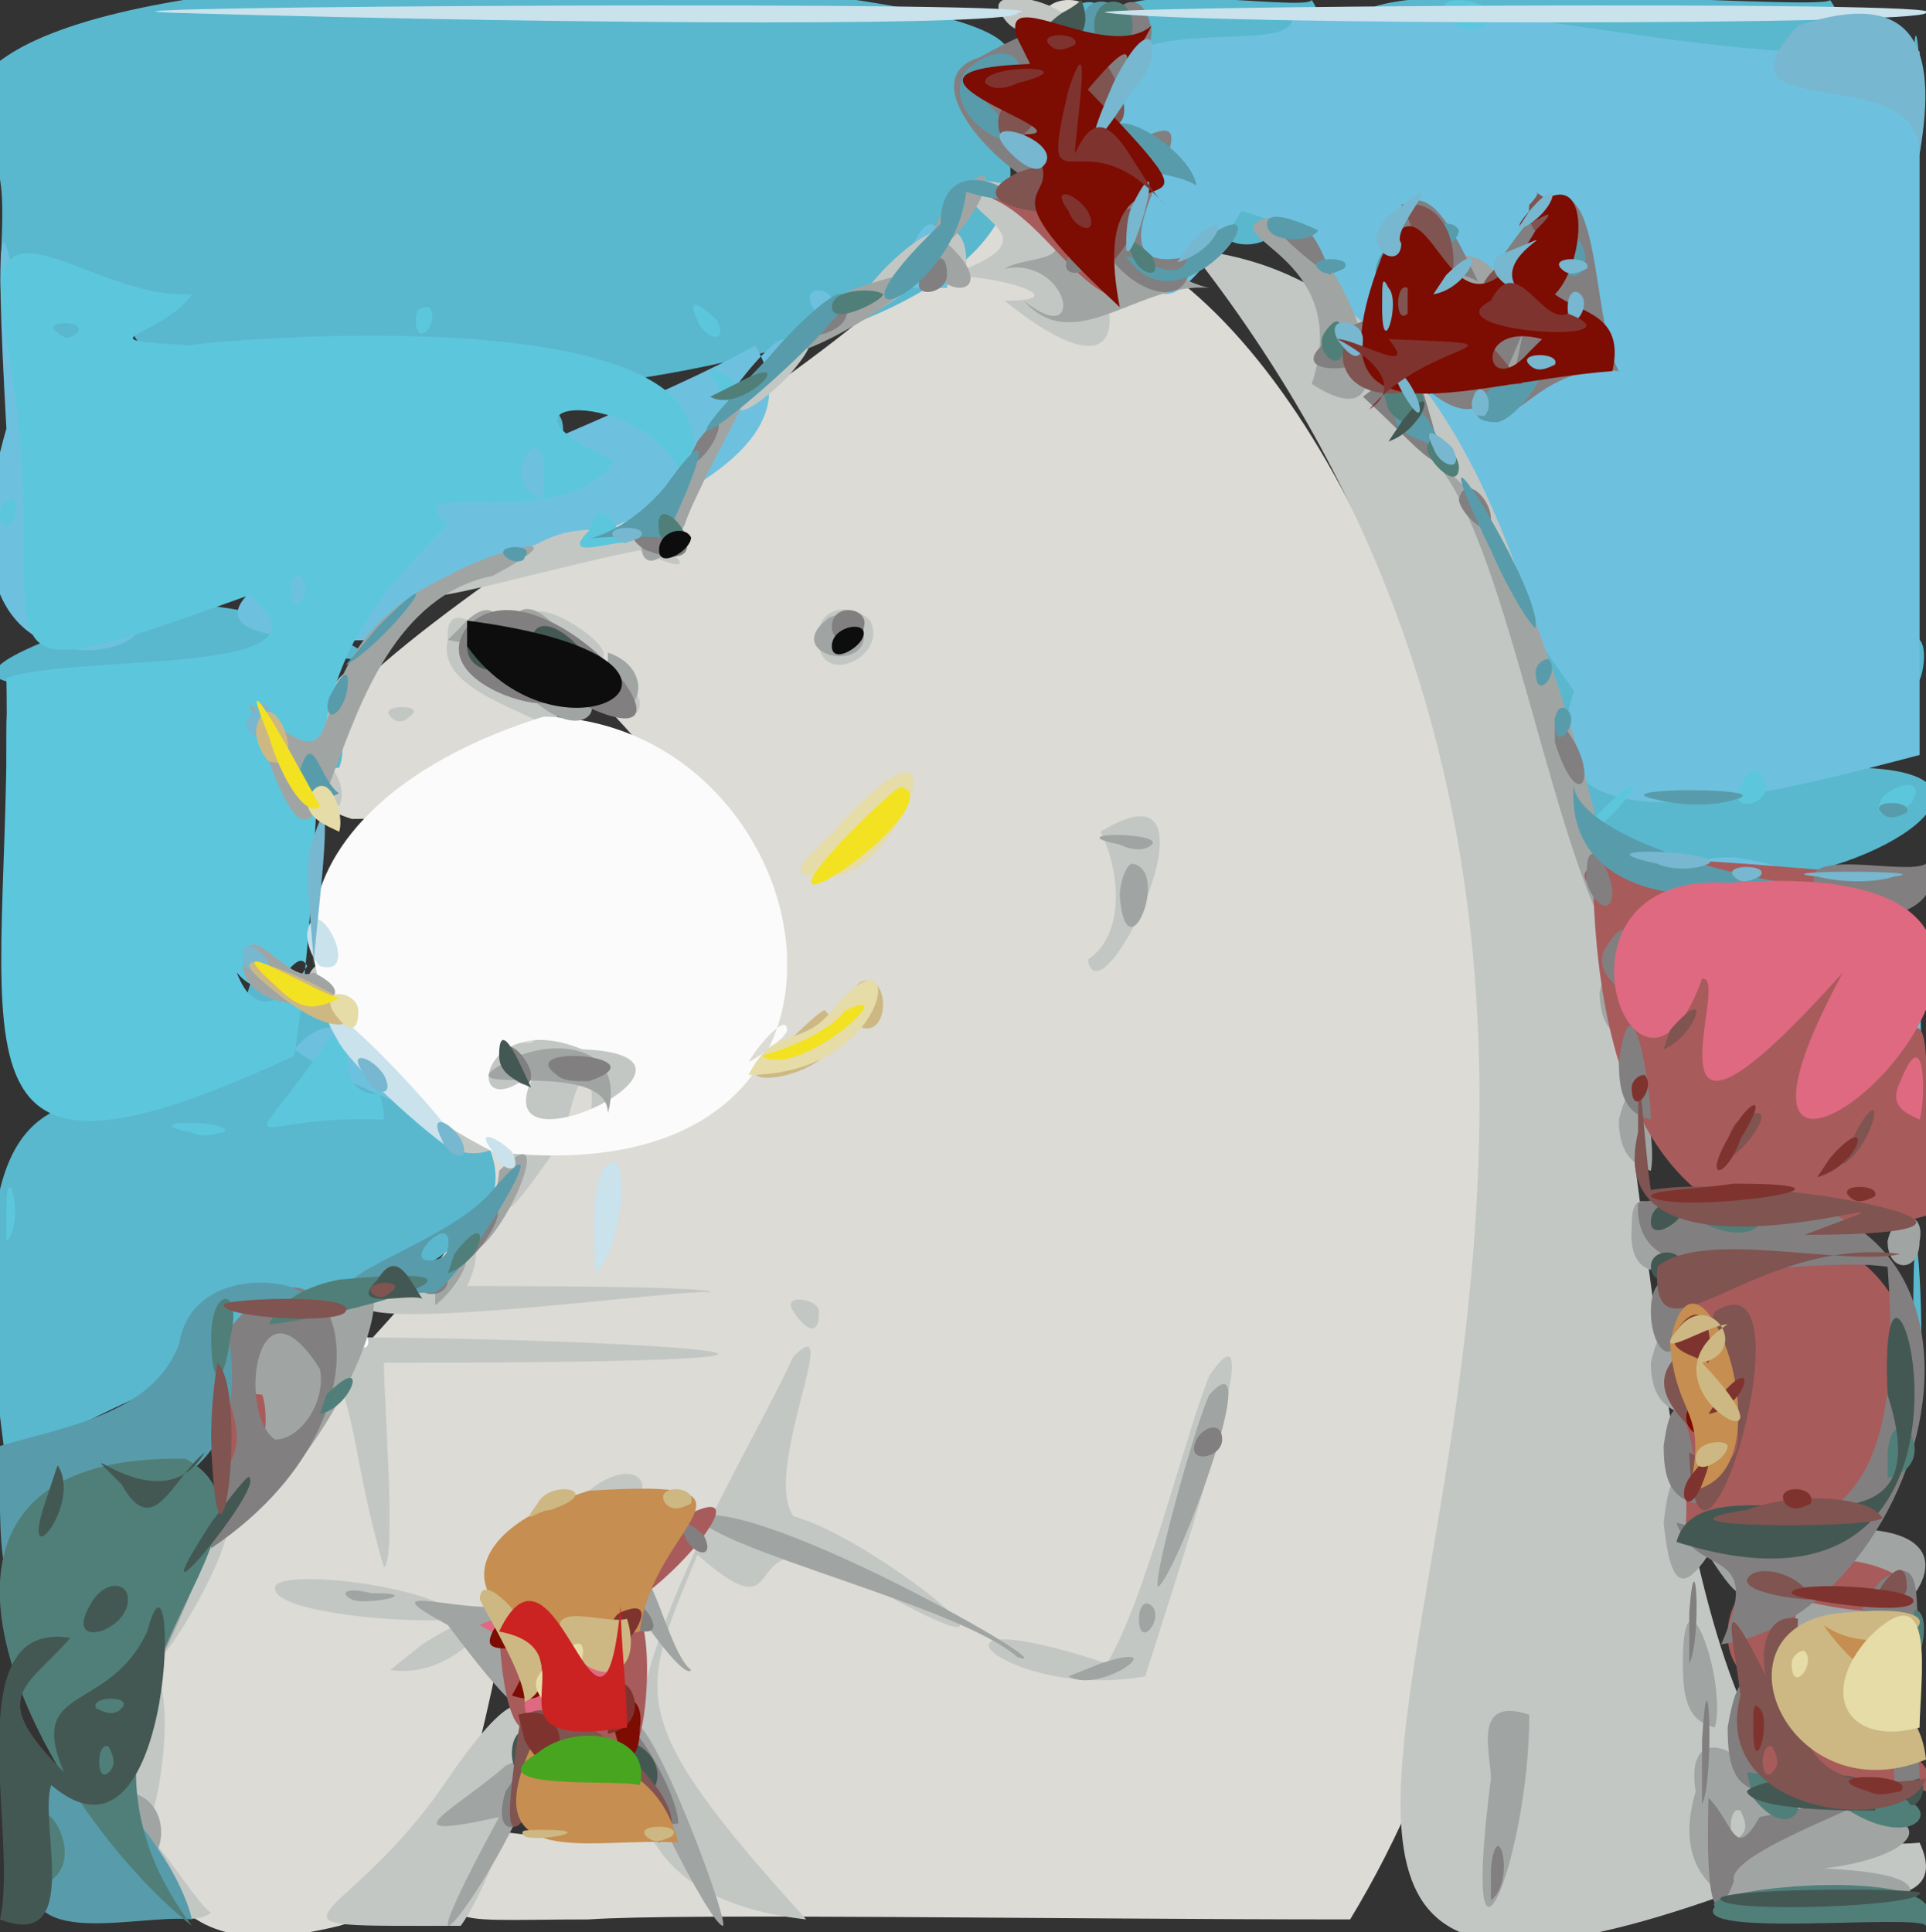 <?xml version="1.0" encoding="utf-8"?>
<!-- Generator: Adobe Illustrator 27.0.0, SVG Export Plug-In . SVG Version: 6.00 Build 0)  -->
<svg version="1.1" id="_图层_1" xmlns="http://www.w3.org/2000/svg" xmlns:xlink="http://www.w3.org/1999/xlink" x="0px" y="0px"
	 viewBox="0 0 30.1 30.2" style="enable-background:new 0 0 30.1 30.2;" xml:space="preserve">
<rect x="0" y="0" width="30.1" height="30.2" fill="#333333" stroke="none"/>
<style type="text/css">
	.st0{fill:#DCDBD5;}
	.st1{fill:#59B8CE;}
	.st2{fill:#6DC1DF;}
	.st3{fill:#C3C7C4;}
	.st4{fill:#5CC7DC;}
	.st5{fill:#FBFBFB;}
	.st6{fill:#A0A5A3;}
	.st7{fill:#A85B5B;}
	.st8{fill:#827F81;}
	.st9{fill:#589CAB;}
	.st10{fill:#DF6981;}
	.st11{fill:#507F79;}
	.st12{fill:#445853;}
	.st13{fill:#805450;}
	.st14{fill:#C9E2EC;}
	.st15{fill:#7D0C02;}
	.st16{fill:#77B7CF;}
	.st17{fill:#C68E50;}
	.st18{fill:#7F332F;}
	.st19{fill:#CDB883;}
	.st20{fill:#E5DCA8;}
	.st21{fill:#0C0D0C;}
	.st22{fill:#F3E221;}
	.st23{fill:#CA2322;}
	.st24{fill:#48A51F;}
</style>
<path class="st0" d="M16.3,0.3c0,0.3,0.8,0.3,0.8,0C17.1-0.1,16.3-0.1,16.3,0.3z M14.8,3.6c-1.5,2.6-13.1,8-9.3,9.2
	c2.3,0,4.4-1.4,1.8-2.8c0.5-1.6,5,4.2,5,5.1c-0.9,1.6-3.4,4-2.3,1c-2.2,0.4-0.6,0.1-2.7-0.1c-0.6,2.1-1.2,1.1,0.4,2.4
	c-1.2,2.4-4.1,4.1-5.5,7.5c-0.1,2.8-0.1,5,3.1,4.2c3.7-1,1.1-8.3,5.7-6.2c-3.6,2.5,2.6,5.5-3.4,4.7C6.8,30.2,6.7,30,9.2,30
	c1.4-0.1,7.5,0,11.9,0C27.3,19.8,21.3,1.3,14.8,3.6z M8.7,17.7c-0.1,0.1-0.2,0.1-0.4,0C8.2,17.5,8.9,17.5,8.7,17.7z"/>
<path class="st1" d="M0,2.8C0.2,4-0.6,6.2,1.5,5.5C1.1,4.3,1.2,4.4,2.1,4.7C0.7,7.5,19.3,6.4,15.2,1.3C19.7-0.5-4.2-1.8,0,2.8z
	 M16.7,0.2c-0.3,0.3-0.2,0.6,0.2,0.6C17.6,0.8,17.3-0.4,16.7,0.2z M17.5,0.4c-0.3,0.5,3.8,0.8,3-0.4C20.4,0.2,17-0.4,17.5,0.4z
	 M21.3,0.4c-0.6,0.3,8.5,1.2,7.3-0.4C28.5,0.2,20.6-0.5,21.3,0.4z M29.9,1.6c0,0.9,0,1.3,0.1,0.8C30.1,1.8,29.9-0.9,29.9,1.6z
	 M19,3.4C19,4.1,20.4,3.9,20,3C19.8,3.1,18.8,2.8,19,3.4z M20.4,4.1c0.2,0.7,0,1.4,0.9,1.2C21.7,4.2,20.1,2.6,20.4,4.1z"/>
<path class="st1" d="M8,6.7c0,0.5,0.8,0.5,0.8,0C8.8,6.2,8,6.2,8,6.7z M7.1,8.4c-2.4,2,1.2,0.3,2.2,0.3C9.6,7.4,7.9,8.1,7.1,8.4z
	 M1.3,9.8c-4,1.4,1.8,0.9,3.6,0.4C7.6,10.8,2.9,8.6,1.3,9.8z M23.8,9.8c-0.5,8,11.8,1.3,3.6,2.3C25,13.6,25,9,23.8,9.8z M29.9,10.3
	c0,0.9,0.3-0.1,0.1-0.3C29.9,9.8,29.9,9.9,29.9,10.3z M4.5,11.5C4.4,12.2,4.9,12,5.3,12C5.6,11.2,4.5,10.4,4.5,11.5z M0.1,12.9
	c0,0.7,0.1,0.9,0.1,0.6C0.3,12.9,0.1,11.1,0.1,12.9z M4,15c-0.9,4.5-5.2-1.2-3.9,7.9C5.1,19.9,12.2,19.6,4,15z M29.9,18
	c0,0.9,0.3-0.1,0.1-0.3C29.9,17.6,29.9,17.7,29.9,18z M29.9,20.7c0,1.1,0,1.5,0.1,0.9C30.1,20.8,29.9,17.8,29.9,20.7z"/>
<path class="st2" d="M20.2,0.3c-0.1,0.7-3.7-0.5-2.9,2c0.9-0.5-0.1,4.6,2.1,1c2,0.5,0.7,1.9,2.4,2c-0.3-3.2,1.7,0.7,2.8-2.1
	c0.7,5.8-5.9-0.7,0,7.6c-0.9,2.7,3.1,1.6,5.4,1c0,0,0-11,0-11C26.4,1.1,22.4-0.4,20.2,0.3z M0.1,6.7c-1.6,5.5,4.6,2.8,0.8,2.8
	C0.7,7.5-0.3-0.4,0.1,6.7z M14.2,4c-0.3,0.6,0.1,0.5,0.6,0.5C14.9,3.9,14.6,2.9,14.2,4z M12.7,4.8C12.8,5,13,5.2,13,4.8
	C13.1,4.5,12.5,4.4,12.7,4.8z M11.8,5.4C9.2,6.9-0.8,10.2,6.1,10C5.8,9,13.4,8,11.8,5.4z M12.3,5.4c0,0.1-0.7,0.6-0.9,0.8
	C11.5,6,12.3,5,12.3,5.4z M2.8,8.4c0,0.5,0.8,0.5,0.8,0C3.5,7.9,2.8,7.9,2.8,8.4z M3.5,10.9c0,0.5,0.8,0.5,0.8,0
	C4.3,10.4,3.5,10.4,3.5,10.9z M0.1,11.5c0,0.5,0,0.7,0.1,0.4C0.3,11.6,0.1,10.3,0.1,11.5z M24.8,13.4v0.4
	C26.8,14.1,25,12.5,24.8,13.4z M26.5,13.6c0.2,0.5,2.7,0.1,0.6-0.2C26.8,13.4,26.5,13.4,26.5,13.6z M4.6,16.4
	c0.5,0.4,3.3,1.7,1.7,0.4C5.7,16.4,5.3,15.6,4.6,16.4z"/>
<g>
	<path class="st3" d="M15.7,0.3c0.2,0.3,0.8,0.3,1.1,0.2C16.8,0,15.2-0.3,15.7,0.3z M15,2.9c0.3,0.6,1.3,0.8,0.1,1.3
		c0.1-2.1-3.2,2-1,0.4c0.2-0.7,3.2,0.1,1.6,0.1C18.8,7.2,16.9,2.2,15,2.9z M18.6,3.9C30,18.4,14.7,34,27,29.6c0.5-0.3,3.7,0.7,3-0.8
		C23.4,29.5,28.1,4.8,18.6,3.9z M11.9,5.8c-0.7,0.8-0.3,0.8,0.4,0.1C13.1,5,12.4,5.2,11.9,5.8z M10.7,7.4c-0.4,0.7-0.5,0.9-0.2,0.9
		C10.9,8.1,11.7,5.8,10.7,7.4z M8.4,8.5c-3.9,1.6,0,0.4,1.6,0.1C11.6,9.4,9.8,7.7,8.4,8.5z M7,10c-0.2,0.8,1.3,1.1,1.8,1.5
		C8.9,11.1,6.9,8.8,7,10z M8.3,9.8c0,0.2,0.6,0.5,1.1,0.5C9.7,10.1,8.1,9.1,8.3,9.8z M12.8,9.9c-0.1,0.9,1.1,0.4,0.8-0.2
		C13.3,9.4,12.8,9.5,12.8,9.9z M5.3,10.6C5,11,5,11.3,5.2,11.7C5.5,11.3,6.2,9.7,5.3,10.6z M9.5,11c0,0.3,0.5,0.3,0.5,0
		C10,10.7,9.5,10.7,9.5,11z M6.1,11.2c0.1,0.1,0.2,0.1,0.3,0C6.7,11,5.9,11,6.1,11.2z M4.3,11.9c-0.1,0.6,0.6,0.4,1,0.7
		C5.6,12,4.2,11,4.3,11.9z M17.2,13c0.3,0.6,0.4,1.6-0.2,2C17.2,16.1,19.3,11.7,17.2,13z M4.8,15.4c0,0.5,0.8,0.5,0.8,0
		C5.5,14.9,4.8,14.9,4.8,15.4z M8.3,16.3c-2.5,0,0.4,1.9,0.6,1.1c0.3-1.2,0.5-0.2,0.2,0.5C11,17.6,9.6,15.2,8.3,16.3z M7,17.8
		c0,0.3,0.8,0.3,0.8,0C7.8,17.5,7,17.5,7,17.8z M7.9,18.3c-0.4,1.5,0.6-0.1,0.9-0.5C8.4,17.7,8,17.8,7.9,18.3z M6.9,19.7
		c-4.3,1.6,3.8,0.4,4.2,0.5c0.1-0.1-3.3-0.1-3.8-0.1C7.6,19.5,7.4,18.9,6.9,19.7z M12.4,20.5c0.2,0.3,0.4,0.4,0.4,0
		C12.8,20.3,12.2,20.2,12.4,20.5z"/>
	<path class="st3" d="M5,20.9c0.6,1.1,0.5,1.9,1,3.6c0.2-0.1,0-2.6,0-3.2C15.7,21.3,9.8,20.9,5,20.9z M12.4,21.2
		c-1.1,2.4-5.1,8.2,0.2,8.8c-2.9-3.2-2.6-3.5-1.7-5.7c1.7,1.5,0.3-1,2.9,0.6c2.9,1.6-0.2-0.9-1.4-1.2C11.9,23,13.2,20.4,12.4,21.2z
		 M18.9,21.5c-0.4,1-1,3.5-1.6,4.5c-3.3-1.1-1.6,0.6,0.6,0.2C18.2,25.2,20,19.9,18.9,21.5z M9.2,23.3L9,23.5
		C10.5,23.8,10.2,22.5,9.2,23.3z M2.7,24.8c-1.3,3.3,1.5-1.3,0.7-1C3.2,23.8,2.9,24.2,2.7,24.8z M4.3,24.8c-0.1,0.4,2.1,0.6,2.9,0.5
		C6.9,24.8,4.4,24.5,4.3,24.8z M6.6,25.7l-0.5,0.4C7.3,26.3,8.3,24.6,6.6,25.7z M2,27.4c0.1,2.9,0.8-0.2,0.5-1.1
		C1.7,26,2.1,27,2,27.4z M7,27.8c-1.6,2.4-3.4,2.3,0.2,2.3C8,29,9.2,24.6,7,27.8z M2.3,29c0,0.7,0.5,1.2,1,0.9
		C3,29.7,2.1,28.1,2.3,29z M0.1,29.4l0,0.5C0.4,29.6,0.1,28.5,0.1,29.4z"/>
</g>
<g>
	<path class="st4" d="M22.7,0.3c0.1,0.2,0.4,0.2,0.5,0.1C23.7,0,22.1-0.2,22.7,0.3z M15.5,2.1c0,0.1,0.6,0.6,0.8,0.7
		C16.5,2.3,16,1.8,15.5,2.1z M0.1,5.3c0.9,4.9-1.2,5.8,3.8,4c1.6,1.3-2.7,0.9-3.8,1.3c0.1,5.7-1.3,8.6,4.5,5.9
		c0.7-4.7-0.3-5.7,2.4-8.3c-0.9-0.8,1.8,0.2,2.6-1c-2.3-1,0.5-1.2,1.1,0.3c1.4-3.1-8.2-2.1-7.7-2.1c-1.8-0.1-0.5-0.1,0-0.8
		C1.4,4.7-0.4,2.7,0.1,5.3z M1.2,5.2C1.1,5.3,1,5.3,0.9,5.2C0.6,5,1.4,5,1.2,5.2z M8.5,7.4v0.4C7.7,7.6,8.5,6.4,8.5,7.4z M4.7,9.4
		c-0.2,0.2-0.2-0.5,0-0.4C4.8,9.2,4.8,9.3,4.7,9.4z M4.8,15.1c-0.3,0.5-0.8,0.9-1.1,0.1C4.3,15.9,4.6,14.7,4.8,15.1z"/>
	<path class="st4" d="M6.5,5c0,0.5,0.4,0,0.2-0.2C6.6,4.8,6.5,4.8,6.5,5z M10.9,5c0.1,0.3,0.5,0.4,0.3,0C11,4.8,10.7,4.6,10.9,5z
		 M11.2,6c0.1,0.3,0.5,0.4,0.3,0C11.3,5.8,10.9,5.6,11.2,6z M0,8c0,0.5,0.4,0,0.2-0.2C0.1,7.8,0,7.9,0,8z M9.2,8.3
		C8.7,8.8,9.7,8.4,9.8,8.5C9.6,8.2,9.4,7.7,9.2,8.3z M27.2,12.3c-0.2,0.4,0.4,0.3,0.4,0C27.5,11.9,27.3,12,27.2,12.3z M25,12.7
		l-0.4,0.4C25.2,13,26.1,11.6,25,12.7z M29.4,12.5c-0.2,0.4,0.4,0.2,0.5,0C30.1,12.1,29.5,12.3,29.4,12.5z M29.9,16.4
		c0,1.6,0,2.3,0.1,1.4C30.1,16.7,29.9,12.1,29.9,16.4z M5.1,16.3c-1.4,2-1.3,1.1,0.9,1.2c0-0.8-0.9-1.5-0.1-0.4
		C5,17.1,5.8,15.5,5.1,16.3z M3,17.7c0.2,0.1,0.4,0,0.5,0C3.7,17.5,2,17.5,3,17.7z M0.1,18.9l0,0.5C0.4,19.1,0.1,18,0.1,18.9z"/>
</g>
<g>
	<path class="st5" d="M8.5,11.2c-4.2,1.3-5.1,4.6-0.8,6.8C14.4,18.8,13,11.3,8.5,11.2z M9.1,16.4c2.6,0.1-1.8,2.2-0.7,0.3
		C7.2,17.8,7.4,15.7,9.1,16.4z M12.3,16.1c0,0.1-0.4,0.4-0.6,0.5C11.8,16.4,12.3,15.8,12.3,16.1z M5.4,20.8c0.1,0.3,0.5,0.4,0.3,0
		C5.5,20.5,5.2,20.4,5.4,20.8z"/>
</g>
<g>
	<path class="st6" d="M17,2.1c0,0.2,0.2,0.4,0.4,0.4C18.2,2.5,17.1,1.2,17,2.1z M14.8,3.2c-1,1.5,1.2,1.7,0,0.6
		C15.4,3.3,15.8,2.1,14.8,3.2z M16.3,3.6C16.9,4.1,16,4,15.7,4.2c1-0.2,1.3,1.3,0.3,0.5c0.8,0.9,1.8-0.3,2.9-0.2
		C18.3,4.4,15.3,2.6,16.3,3.6z M19.6,3.5c-0.2,0.3,1.5,0.7,0.9,2.5C22.5,7.3,20.6,2.7,19.6,3.5z M22.5,4.4v0.3
		C24.5,5.1,22.8,3.2,22.5,4.4z M13.4,4.5c-0.6,0.2-1.3,1-1,1C12.9,5.5,15.7,3.7,13.4,4.5z M23.3,5.5c0,1.1,1.1,0.4,0.8-0.5
		C23.6,5,23.1,4.9,23.3,5.5z M10.8,7.2c-1.3,1.3-0.7,2.2-0.1,1C11,7.3,12.8,4.4,10.8,7.2z M22.5,7.3c1.1,1.4,1.8,6.2,2.8,7.6
		C25.3,13.6,23.8,7.9,22.5,7.3z M7,9c-2.8,1.3-1.1,3.7-3.1,2c1.5,4.8,0.8-1.4,3.8-2C9.2,8.2,7.7,8.6,7,9z"/>
	<path class="st6" d="M7.2,9.8L7,10C8.1,10.3,7.9,9,7.2,9.8z M8,9.8C8,10.1,8.6,10,8.8,10C8.7,9.7,8.1,9.2,8,9.8z M12.9,9.7
		c-0.6,0.5,0.5,0.8,0.6,0.3C13.5,9.7,13.1,9.5,12.9,9.7z M9.5,10.6c0.3,1,0.9-0.1,0-0.4C9.5,10.3,9.5,10.6,9.5,10.6z M8.4,11
		c1,0.8,1.3-0.5-0.1-0.2L8.4,11z M17.5,13.2c0.2,0.1,0.4,0.1,0.5,0C18.2,13,16.5,13,17.5,13.2z M17.5,14c0.1,1.3,0.8-0.4,0.2-0.5
		C17.6,13.5,17.5,13.8,17.5,14z M3.8,15c-0.1,1,2.3,0.8,1.1,0.2C4.5,15.4,3.9,14.3,3.8,15z M25,15.5c0,0.5,0.2,0.7,0.5,0.8
		C25.7,15.8,25.3,14.3,25,15.5z M7.9,16.6c-1.1,0.6,1.6-0.1,1.6,0.8C9.8,16.3,8.6,16.2,7.9,16.6z M25.3,17.5c0,0.5,0.2,0.7,0.5,0.8
		C25.9,17.8,25.6,16.3,25.3,17.5z M7.8,18.3c0,0.2-0.2,0.9-0.3,1.2C8,19.1,8.7,17.4,7.8,18.3z M25.5,19.2c-0.1,1.4,1.8,0.2,0.6-0.3
		C25.6,18.7,25.5,18.7,25.5,19.2z M29.5,19.4c0,0.5,0.5,0.5,0.5,0C30.1,18.9,29.6,18.9,29.5,19.4z M7,19.7c-0.2,0.1-0.2,0.5-0.2,0.7
		C7.1,20.2,7.6,19.4,7,19.7z M5.2,20.3c-1.9-0.1-1.3,2-1.4,3.4C5.3,22.7,6.7,19.2,5.2,20.3z M25.8,21.3c0,0.5,0.2,0.7,0.5,0.8
		C26.4,21.6,26.1,20,25.8,21.3z M18.9,21.8c-0.2,0.4-0.9,2.9-0.8,3C18.4,24.6,19.8,20.8,18.9,21.8z M26,23.8c0.1,1,0.3,1.1,0.7,0.5
		c0.5,0.8,0.8,1,0.8-0.2C26.6,24.2,26.2,22,26,23.8z M10.9,23.7c0.2,0.5,4.1,1.4,5,2.2C16.8,26.2,11.9,23.4,10.9,23.7z M2.4,25
		c-1.1,3.7,0.6,0.1,0.9-1C2.9,24,2.8,24.3,2.4,25z M27.8,24.8c0.3,2.6,5-1.6,0-0.8C27.8,24,27.8,24.8,27.8,24.8z M0.1,24.7l0,0.5
		C0.4,24.9,0.1,23.8,0.1,24.7z M9.8,24.8c-0.1,0.1,0.9,1.5,1,1.3C10.4,25.8,10.1,23.9,9.8,24.8z M5.5,25c0.2,0.1,1.2-0.1,0.3-0.1
		C5.4,24.8,5.3,24.9,5.5,25z M7,25.4c1.2,1.6,1.7,2,0.8-0.3C7.2,25.2,5.7,24.7,7,25.4z M17.8,25.3c0,0.5,0.4,0,0.2-0.2
		C17.9,25,17.8,25.1,17.8,25.3z M26.3,26c0,0.6,0.1,0.9,0.5,1C27,26.3,26.3,24.3,26.3,26z M17.2,26l-0.5,0.2
		C17.2,26.5,18.4,25.6,17.2,26z M9.8,27.1c0,0.4,1.3,3,1.5,3C11.4,30,9.9,26,9.8,27.1z M23.3,27.8c-0.5,3.9,0.6,1.3,0.6-1
		C23,26.5,23.3,27.4,23.3,27.8z M7.9,27.6c-0.8,0.7-1.9,1.2-0.1,0.8C5.3,33,9.6,26.7,7.9,27.6z M26.5,28c-1.1,3.7,7.6,1,0.6,1.2
		c2.6,0.3,4.3-1.1,0.6-0.9C27.6,27.5,26.3,26.7,26.5,28z M27.2,28.7c-0.2,0.2-0.2-0.5,0-0.4C27.3,28.5,27.3,28.6,27.2,28.7z M2,28.5
		C2.3,29.9,3,28.2,2,28V28.5z M0.1,29.3c0,1.2,0.3-0.1,0.1-0.4C0.1,28.6,0.1,28.8,0.1,29.3z"/>
</g>
<g>
	<path class="st7" d="M15.5,3.1c0.7,0.3,1.2,1.2,1.8,1.5C17.3,3.5,16.4,2.9,15.5,3.1z M24.9,13.9c0.1,3.2,1.2,6.3,5.2,5.1
		c0.1-5.2-0.1-1.8-1.7-2.3c1.8-2.5-0.3-1.6-1.3,0c0.6-2.6,0.2-1.6-1.2-2.2c-0.1-0.5,3.7,0.5,3-0.9C28.7,13.7,23.9,13,24.9,13.9z
		 M26,20.1c-0.5,1.4,0.5,0.8,1.2,0.7c-1.7,1.1-0.6,2-0.9,3.3C32.1,24.7,30.2,16.9,26,20.1z M3.3,22.5c0,1.8,1.1,0.3,0.8-0.7
		C3.4,21.7,3.2,21.9,3.3,22.5z M10.2,24c-0.4,0.4-0.5,0.7-0.4,1.1C10.7,24.6,12.2,22.7,10.2,24z M27.5,24.6c-1.3,1,0.3,2.9,0.6,0.4
		C31.4,25.8,29.6,23.7,27.5,24.6z M0.1,25.2l0,0.5C0.4,25.4,0.1,24.3,0.1,25.2z M7.8,25.5c0.2,3.8,1.8-0.7,0-0.4
		C7.8,25,7.8,25.5,7.8,25.5z M9.5,25.9c0,0.8-1.7,1.2,0.3,1.6C10.3,27.2,10.2,23.7,9.5,25.9z M27.3,27.5c-0.6,1,2.5,0.3,2.8,0.5
		C30.6,27,27,26.8,27.3,27.5z"/>
</g>
<g>
	<path class="st8" d="M17.2,0.7C16.7,2,17.9,1.5,18,0.5C17.9-0.2,17.4-0.1,17.2,0.7z M15.3,0.9c-1.6,0.5,2.3,3.5,1.3,1.3
		C14.9,1.6,17.5-0.3,15.3,0.9z M17.6,2.3c-1.6,1.4,1.1,3.2,1,1.7C16.5,4.5,19.6,1.1,17.6,2.3z M21.8,3.4c-0.8,0.8,0.8,0.7,1.3,1
		C22.8,3.8,22.3,2.6,21.8,3.4z"/>
	<path class="st8" d="M23.7,3.7c-0.9,1.2,0,0.6,0.4,1.1c-0.8,0.6-1.9,0.7-2.8,1.4c1.1,1,1.5,1.7,0.9-0.2c1,0.9,1.2,0.1,1.6-0.8
		c-0.5,2.4,0,0.4,1.5,0.6C24.8,4.9,25.1,1.8,23.7,3.7z M20,3.6c0,0.1,0.6,0.6,0.8,0.7C20.7,4,20.4,3.2,20,3.6z M16.7,4
		c-0.2,0.4,0.4,0.3,0.4,0C17,3.6,16.8,3.8,16.7,4z M14.4,4.3c-0.2,0.4,0.4,0.3,0.4,0C14.8,3.9,14.6,4,14.4,4.3z M12.7,5
		c-0.2,0.4,0.4,0.2,0.5,0C13.4,4.6,12.8,4.8,12.7,5z M21.1,5.1c-1.8,1,1.3,0.8,0.5-0.2L21.1,5.1z M10.9,6.9l-0.2,0.4
		C11.2,7.2,11.5,6.1,10.9,6.9z M22.8,7.8c0,0.2,0.5,0.7,0.5,0.3C23.3,7.8,22.9,7.4,22.8,7.8z M9.9,8.2c-0.1,0.1,0,0.3,0.2,0.4
		C11.4,9.1,10.4,7.5,9.9,8.2z M7.3,9.8c-0.9,1.2,3.3,1.8,0.1,0.3c0.7-0.2,2.9,0.9,1.3,0.7C11.7,12.5,8.5,8.5,7.3,9.8z M13,9.8
		c0,0.3,0.5,0.3,0.5,0C13.6,9.5,13,9.4,13,9.8z M24.3,11.6c0.4,1.3,0.8,0.4,0-0.4V11.6z M24.8,13.6c-0.1,0.3,0.4,0.9,0.4,0.3
		C25.1,13.4,24.8,13.1,24.8,13.6z M28.4,13.9c-0.2,0.7,2.2,0.6,1.7-0.4C29.8,13.7,28,13.2,28.4,13.9z M25.1,14.8
		c-0.2,0.3,0.1,0.6,0.3,0.7C25.5,15.2,25.6,14,25.1,14.8z M25.3,16.6c0,0.5,0.1,0.8,0.5,0.9C25.8,17,25.5,15.1,25.3,16.6z M7.8,16.5
		c0,0.2,0.5,0.7,0.5,0.3C8.3,16.6,7.9,16.1,7.8,16.5z M8.7,16.8c0.1,0.1,0.3,0.1,0.5,0.1C10.4,16.5,8,16.3,8.7,16.8z M25.6,18.8
		c-0.1,1.6,2.6,0.8,3.9,1c0.2,2.7-0.2,4.7-3.3,4c0.3,0.9,1.4,0.3,0.7,1.9C30.4,25.2,32.3,17.5,25.6,18.8z M7.5,19
		c-0.2,0.1-0.2,0.5-0.2,0.7C7.6,19.5,8.1,18.6,7.5,19z M6.5,20c0,0.3,0.5,0.3,0.5,0C7,19.7,6.5,19.7,6.5,20z"/>
	<path class="st8" d="M25.8,20.5c0,0.6,0.4,1,0.5,0.1C26.3,19.9,25.8,19.8,25.8,20.5z M3.3,21.2c0.9,2,0,1.2,0,3
		C6.7,21.9,5,18.3,3.3,21.2z M5,21.4c0.1,0.5-0.3,1.1-0.7,1.1C3.7,22.1,4,19.8,5,21.4z M26,22.6c0,0.5,0.1,0.8,0.5,0.9
		C26.6,23,26.2,21.1,26,22.6z M18.7,22.5c-0.2,0.4,0.4,0.3,0.4,0C19.1,22.2,18.8,22.3,18.7,22.5z M0.1,23.9c0,0.8,0.1,1.1,0.1,0.7
		C0.3,23.9,0.1,21.8,0.1,23.9z M10.7,24c0.1,0.3,0.5,0.4,0.3,0C10.8,23.8,10.4,23.6,10.7,24z M26.4,25.2v0.8
		C26.6,25.6,26.5,23.9,26.4,25.2z M29.4,24.7c-0.7,0.8-0.1,0.9,0.6,0.8C29.9,25.1,30.1,24.2,29.4,24.7z M9.8,25.3
		c0,0.1,0.1,0.2,0.3,0.2C10.5,25.5,9.7,24.6,9.8,25.3z M26.6,27.2v1C26.8,27.8,26.7,25.5,26.6,27.2z M27,27c0,0.6,0.1,0.9,0.5,1
		C27.7,27.4,27.3,25.2,27,27z M9.9,27.5c0.2,0.6,0,1.1,0.7,1C10.6,27.9,9.4,26.1,9.9,27.5z M29.6,27.7c0,0.5,0.4,0.5,0.4,0
		C30,27.2,29.6,27.2,29.6,27.7z M0.1,27.9l0,0.5C0.4,28.1,0.1,27,0.1,27.9z M7.9,28c-0.3,1,0.7,0.5,0.2-0.3C8.1,27.7,7.9,28,7.9,28z
		"/>
	<path class="st8" d="M27.5,28.4c-0.4,0.7-0.4,0.1-0.8-0.3c0,0.2-0.1,2.6,0.4,1.3C26.9,28.8,31.6,27.5,27.5,28.4z M23.3,29.2l0,0.5
		C23.7,29.4,23.4,28.3,23.3,29.2z M2.3,29.4c0.3,1,0.9-0.1,0-0.4V29.4z"/>
</g>
<g>
	<path class="st9" d="M16.9,0.4c0,0.5,0.7,0.5,0.7,0C17.5-0.1,16.9-0.1,16.9,0.4z M15.1,1.1c-0.6,0.9,1.8,1.8,0,0.2
		C16.4,1.6,16,0.3,15.1,1.1z M17.4,2.2c0,0.6,0.8,0.4,1.3,0.7C18.6,2.3,17.2,1.5,17.4,2.2z M14.7,3.5c-2.1,2,0.2,1.2,0.4-0.5
		C16.8,3.5,14.7,2,14.7,3.5z M19.8,3.5c0,0.3,0.7,0.3,0.8,0.1C20.6,3.6,19.8,3.2,19.8,3.5z M18.6,3.9c-0.1,0.6-0.6,0.2-1,0.1
		C18.5,5.4,20.4,2.5,18.6,3.9z M22.3,3.8c0,0.3,0.5,0,0.5-0.2C22.7,3.4,22.3,3.5,22.3,3.8z M24.3,3.9c0.3,1,0.9-0.1,0-0.4V3.9z
		 M21.5,4.2c0,0.5,0.5,0.5,0.5,0C22.1,3.7,21.6,3.7,21.5,4.2z M20.6,4.2c0.1,0.1,0.2,0.1,0.4,0C21.2,4,20.4,4,20.6,4.2z M12,5.6
		c-3,3.1,2.1-1.2,1.1-1C13,4.6,12.5,5,12,5.6z M23.5,5.9c-0.5,0.4-0.6,0.7-0.1,0.7C23.9,6.5,24.8,4.8,23.5,5.9z M21.8,6.5
		c0,0.3,0.5,0.4,0.7,0.5C22.5,6.7,21.9,5.9,21.8,6.5z M10.4,7.6c-1,1.2-2.1,0.7,0,0.8C10.7,7.8,11.4,6.2,10.4,7.6z M23.3,8.6
		C23.6,9.3,24,9.9,24,9.8C24.1,9.2,21.9,5.7,23.3,8.6z M7.9,8.7c0.1,0.1,0.3,0.1,0.3,0C8.4,8.5,7.7,8.5,7.9,8.7z M5.9,9.8l-0.5,0.6
		C6.1,10,7.2,8.5,5.9,9.8z M24,10.5c0,0.5,0.4,0,0.2-0.2C24.1,10.3,24,10.4,24,10.5z M5.2,10.8c-0.2,0.3,0,0.6,0.2,0.1
		C5.5,10.5,5.4,10.4,5.2,10.8z M24.3,11.3c0,0.5,0.4,0,0.2-0.2C24.4,11,24.3,11.1,24.3,11.3z M4.7,12c-0.3,0.5,0.2,0.6,0.6,0.4
		C5,12.2,4.9,11.4,4.7,12z M24.6,12.2c-0.2,1.9,2.1,2,3.3,1.6C26.1,13.5,24.5,12.8,24.6,12.2z"/>
	<path class="st9" d="M25.9,12.5c0.4,0.1,0.9,0.1,1.2,0C27.9,12.3,24.9,12.3,25.9,12.5z M29.4,12.7c0.1,0.1,0.2,0.1,0.4,0
		C29.9,12.5,29.2,12.5,29.4,12.7z M7.7,18.6c-0.8,1-4,1.7-0.9,1.6C7.3,19.9,8.9,17.2,7.7,18.6z M7,19.5c0,0.1-0.1,0.2-0.3,0.2
		C6.3,19.7,7.1,18.9,7,19.5z M2.8,21C2.4,22.1,1,22.3,0,22.6c0,1.2-0.1,3.5,0.9,1.1C3,23.4,4,22.7,3.5,20.5
		C6.5,20.5,3.1,19.2,2.8,21z M0.6,28.9c-0.6,1.7,1.5,1,2.4,1.1C2.7,28.7,0.5,26.3,0.6,28.9z"/>
</g>
<g>
	<path class="st10" d="M27,13.8c-3.1-0.2-1.4,4.3-0.4,1.5c0.5-0.1-1.2,3.7,2.2-0.1C25.5,21.3,34.9,13.2,27,13.8z M29.7,16.9
		c-0.2,0.4,0.1,0.5,0.3,0.6C30.1,17.2,30.1,15.9,29.7,16.9z M7.5,25.4c2.1,1.2,0.1,0.6,0.9,1.7C11.4,26.3,8.3,24.9,7.5,25.4z"/>
</g>
<g>
	<path class="st11" d="M17.1,0.4c0,0.5,0.6,0.5,0.6,0C17.7-0.1,17.1-0.1,17.1,0.4z M17.7,4c0.1,0.3,0.5,0.4,0.3,0
		C17.8,3.8,17.5,3.6,17.7,4z M13,4.8c0,0.3,0.8-0.1,0.8-0.2C13.7,4.5,13,4.5,13,4.8z M20.7,5.2C20.5,5.5,21,5.9,21,5.4
		C21,5,20.9,4.9,20.7,5.2z M11.5,6l-0.4,0.2C11.6,6.5,12.6,5.4,11.5,6z M21.7,6.4c0.5,0.7,1-0.6-0.1-0.4C21.6,6.1,21.7,6.4,21.7,6.4
		z M22.3,7c0,0.2,0.5,0.7,0.5,0.3C22.8,7.1,22.4,6.6,22.3,7z M10.3,8.3c0,0.1,0.1,0.2,0.3,0.2C11,8.5,10.2,7.6,10.3,8.3z M26.4,19
		c1.3,0.8,1.7-0.5-0.1-0.2L26.4,19z M7.1,19.6L7,19.9C7.6,19.7,7.7,18.8,7.1,19.6z M5.3,20c-0.5,0.1-0.9,0.3-1.1,0.7
		C5.3,20.6,8.5,19.7,5.3,20z M3.3,20.9c0,0.8,0.2,0.8,0.3,0C3.8,20.1,3.3,20.1,3.3,20.9z M5.1,21.8L5,22.1C5.5,22,5.8,21.1,5.1,21.8
		z M29.5,22.7v0.4C30.4,22.9,29.6,21.7,29.5,22.7z M2.9,22.8c-5.2-0.1-2.3,5.4,0.1,7.3C0.3,26.5,4.9,23.9,2.9,22.8z M29.9,25.5
		c0,0.9,0.3-0.1,0.1-0.3C29.9,25.1,29.9,25.2,29.9,25.5z M27.4,28.1c0.7,0.9,1.2-0.3-0.1-0.4L27.4,28.1z M28.9,28.3
		c1.3,0.8,1.7-0.5-0.1-0.2L28.9,28.3z M0.1,28.7l0,0.5C0.4,28.9,0.1,27.8,0.1,28.7z M0.5,28.9v0.6C1.7,29.3,0.4,27.4,0.5,28.9z
		 M26.8,29.8c-0.4,0.5,3.2,0.1,3.3,0.3C30.7,29.1,26.5,29.5,26.8,29.8z"/>
</g>
<g>
	<path class="st12" d="M16.6,0.2c-1,0.7,0.7,0.8,0.3-0.2C16.9,0,16.8,0.1,16.6,0.2z M21.9,6.6l-0.2,0.3C22.3,6.7,22.5,5.8,21.9,6.6z
		 M7.3,10.1c0,0.5,0.8,0.5,0.8,0C8,9.7,7.3,9.7,7.3,10.1z M8.3,10c0,0.3,0.6,0.3,0.8,0.2C9,10,8.4,9.5,8.3,10z M7.8,16.5
		c0,0.3,0.3,0.4,0.5,0.5C8.2,16.8,7.8,15.8,7.8,16.5z M25.8,19.1c0,0.3,0.5,0,0.5-0.2C26.2,18.7,25.8,18.8,25.8,19.1z M25.8,19.8
		c0,0.3,0.5,0.3,0.5,0C26.3,19.5,25.8,19.5,25.8,19.8z M5.9,20c-0.5,0.5,0.5,0.2,0.7,0.3C6.4,20,6.2,19.5,5.9,20z M29.5,21.8
		c1,3.1-2.9,0.8-3.3,2.3C31.9,25.9,29.3,17.6,29.5,21.8z M1.9,23.2c0.5,0.9,0.8-0.1,1.3-0.5C2.5,23.9,0.9,22.2,1.9,23.2z M0.7,23.5
		c-0.4,1.2,0.6,0,0.2-0.6C0.9,22.9,0.7,23.5,0.7,23.5z M3.3,23.8c-1.3,2,0.8-0.5,0.6-0.7C3.9,23,3.6,23.4,3.3,23.8z M1.4,25.1
		C1,25.8,2,25.5,2,25C2,24.7,1.6,24.7,1.4,25.1z"/>
	<path class="st12" d="M2.3,25.5c-0.6,1.3-1.9,0.8-1.3,2.2c-1.2-1.2-0.6-1.3,0.1-2.1C-0.7,25.3,0.3,28.7,0,30
		c1.3,0.5,0.6-1.5,0.8-2.1C2.8,29.6,2.8,23.6,2.3,25.5z M1.9,26.7c-0.1,0.1-0.2,0.1-0.4,0C1.4,26.5,2.1,26.5,1.9,26.7z M1.7,27.7
		c-0.2,0.2-0.2-0.5,0-0.4C1.8,27.5,1.8,27.6,1.7,27.7z M29.9,26.5c0,1.6,0.2-0.1,0.1-0.6C29.9,25.7,29.9,25.9,29.9,26.5z M8,27.4
		c0,0.5,0.5,0.5,0.5,0C8.5,26.9,8,26.9,8,27.4z M9.8,27.6c0.3,1,0.9-0.1,0-0.4V27.6z M27.3,28c0.1,0.3,1.6,0.3,2,0.3
		C29.7,27.4,27.4,27.8,27.3,28z M29.8,28c0,0.5,0.4,0,0.2-0.2C29.9,27.8,29.8,27.9,29.8,28z M26.9,29.7c0.2,0.2,3,0.1,3.1-0.1
		C30.3,29.5,26.6,29.5,26.9,29.7z"/>
</g>
<g>
	<path class="st13" d="M16.6,0.9c0.2,0.4,0,1.1,0.5,1.1C18.5,2.2,16.3-0.6,16.6,0.9z M15.6,1.9c0,0.8,1.1-0.3,0.4-0.4
		C15.8,1.5,15.6,1.7,15.6,1.9z M15.9,2.7c-1,0.5,0.5,0.7,0.9,0.6C16.9,2.7,16.7,2.4,15.9,2.7z M17,3.5c-0.3,2.2,1.8-1.3,0.1,0.1
		C18.4,2.6,16.8,2.2,17,3.5z M21.9,3.2c0.7,1.3-0.6,0.7-0.4,2.1C23.1,5.3,23,3,21.9,3.2z M23.9,3.2c-0.1,0.9,1.2,0.5,0.1-0.2
		C24.1,3,23.9,3.2,23.9,3.2z M23.2,4.4l-0.1,0.4C24.2,5,23.7,3.6,23.2,4.4z"/>
	<path class="st13" d="M21,5.4c-0.2,1,1.6,1,1.6,0C21.7,6.1,21.2,5.2,21,5.4z M23,5.7C23,6.1,23.5,6,23.8,6C23.6,5.8,23,4.8,23,5.7z
		 M26.1,16.1L26,16.4C26.5,16.2,26.8,15.3,26.1,16.1z M25.6,17.7c-0.7,2.9,5.8,0.4,2.6,1.6c4.4,0-0.7-1-2.4-0.7
		C25.7,18,25.6,16,25.6,17.7z"/>
	<path class="st13" d="M27.2,17.5C27,17.6,27,17.9,27,18.1C27.3,18,27.9,17.1,27.2,17.5z M29,17.7l-0.2,0.5
		C29.3,17.9,29.5,16.8,29,17.7z M25.9,19.8c-0.1,1.7,1.5-0.5,3.8-0.2C28.8,19.8,26.6,19.2,25.9,19.8z M5.8,20.2
		c0.1,0.1,0.2,0.1,0.3,0C6.4,20,5.7,20,5.8,20.2z M3.5,20.4c0,0.2,1.8,0.3,1.9,0.1C5.6,20.2,3.4,20.3,3.5,20.4z"/>
	<path class="st13" d="M26.8,20.5c-0.2,0.6-1.4,0.8-0.4,1.8c0.4-1.9,1.5,1.3,0,0.4C26.5,25.9,28.4,19.5,26.8,20.5z M3.3,22.5
		c0.1,3,0.6-0.7,0.1-1.2C3.4,21.3,3.3,21.8,3.3,22.5z M27.3,23.6c-2,0.3,2.4,0.3,2.1,0.1C29.2,23.4,28.1,23.3,27.3,23.6z M27.3,24.7
		c0,0.2,0.8,0.3,1,0.3C28.2,24.6,27.4,24.4,27.3,24.7z M29.4,24.8c-0.2,0.4,0.4,0.3,0.4,0C29.8,24.4,29.6,24.5,29.4,24.8z
		 M27.2,26.5c-0.5,1.9,2.6,2.2,2.9,1.3c-2,0.3-2.1-0.7-2-2.5c-0.5-0.1-0.6,0.5-0.5,0.9C26.8,24.6,27.1,25.6,27.2,26.5z M27.7,27.7
		c-0.2,0.2-0.2-0.5,0-0.4C27.8,27.5,27.8,27.6,27.7,27.7z M8.1,27.1c-0.6,4.1,1-2.2,2.2,1.7C11.3,28.3,8.2,25.8,8.1,27.1z"/>
</g>
<g>
	<path class="st14" d="M2.7,0.2c6.9,0.2,13.3,0.2,13.2,0C17.2,0,0.1,0.1,2.7,0.2z M17.3,0.2c1.5,0.2,12.8,0.2,12.8,0
		C30.8,0,16.5,0.1,17.3,0.2z M4.8,14.6c0,0.2,0.1,0.4,0.2,0.5C5.7,15.3,4.9,13.8,4.8,14.6z M5.3,16.3c0.3,0.5,1.9,1.9,1.9,1.7
		C7.4,17.9,4.3,14.6,5.3,16.3z M7.7,18c0.1,0.3,0.5,0.4,0.3,0C7.8,17.8,7.4,17.6,7.7,18z M9.5,18.2c-0.3,0.2-0.2,1.3-0.2,1.7
		C9.7,19.6,9.9,17.9,9.5,18.2z"/>
</g>
<g>
	<path class="st15" d="M15.9,0.6L16.1,1c-2.8,0.1,1,1.1-0.1,1.1c1,1.3-1,0.4,1.5,2.7c-0.6-3.1,2.2-0.6-0.5-3.4c1.5-1.8-0.4,1.6,1-1
		C17.3,1,15.6-0.3,15.9,0.6z M23.9,3.3c-0.6,0.7,0.8-0.4,0.1,0.3C22.6,6,22.4,2.3,21.6,4c-1.2,3.1,1.1,2,3.6,1.8
		c0.2-0.9-0.5-0.9-0.9-1.2C24.8,4.1,24.9,2.4,23.9,3.3z M22,4.9c-0.2,0.2-0.2-0.5,0-0.4C22,4.7,22,4.9,22,4.9z M23.9,5.5
		C23.2,6.3,23,5,24.1,5.3L23.9,5.5z M26.4,22c-0.2,0.3,0.3,0.7,0.3,0.1C26.7,21.7,26.6,21.7,26.4,22z M7.7,25.5
		c-0.3,0.6,1-0.2,0.3,1C9.2,26.9,8.1,24.7,7.7,25.5z M9.6,27c0.1,0.6,0.4,0.6,0.4,0C10.1,26.4,9.5,26.4,9.6,27z"/>
</g>
<g>
	<path class="st16" d="M28.1,0.4c-1.5,1.6,1.9,0.5,1.9,2C30.3,0.7,29.9-0.2,28.1,0.4z M17.4,1.3c-0.7,1.6,0,0.6,0.3,0.1
		C18.2,1,18.1-0.1,17.4,1.3z M15.8,2.4c0.2,0.2,0.4,0.3,0.5,0.2C16.7,2.2,15.1,1.7,15.8,2.4z M17.7,3.2c-0.1,0.2-0.1,0.5-0.1,0.7
		C17.7,4.2,18.3,2,17.7,3.2z M21.8,3.3c-0.7,0.5,0.1,1,0.1,0.5C21.7,3.6,22.8,2.5,21.8,3.3z M23.9,3.3l-0.2,0.3
		C24.3,3.4,24.5,2.6,23.9,3.3z M18.6,3.8l-0.2,0.3C19.1,3.9,19.3,3.1,18.6,3.8z M23.4,4c-0.2,0.3,0.2,0.5,0.4,0.6
		C23.1,4,24.9,3.4,23.4,4z M22.6,4.3l-0.2,0.3C23,4.5,23.3,3.6,22.6,4.3z M24.4,4.2c0.1,0.1,0.2,0.1,0.4,0C24.9,4,24.2,4,24.4,4.2z
		 M21.6,4.8c0,0.9,0.3-0.1,0.1-0.3C21.6,4.3,21.6,4.4,21.6,4.8z M24.5,4.8c0,0.5,0.4,0,0.2-0.2C24.6,4.5,24.5,4.6,24.5,4.8z
		 M20.9,5.3c0.2,0.3,0.4,0.4,0.4,0C21.3,5,20.7,4.9,20.9,5.3z M23.9,5.7c0.1,0.1,0.2,0.1,0.4,0C24.4,5.5,23.7,5.5,23.9,5.7z
		 M21.9,6.1c0.5,0.9,0.3-0.2-0.2-0.4L21.9,6.1z M23,6.3c0,0.2,0.1,0.2,0.2,0.2C23.4,6.3,23.1,5.8,23,6.3z M22.4,7
		c0.1,0.3,0.5,0.4,0.3,0C22.5,6.8,22.2,6.6,22.4,7z M9.6,8.4c0.1,0.1,0.2,0.1,0.4,0C10.2,8.2,9.4,8.2,9.6,8.4z M3.9,11.2
		c-0.2,0.2,0.2,0.4,0.4,0.5C4.3,11.5,4.3,10.6,3.9,11.2z M4.9,13.1c-0.2,0.4,0,1.5,0,2C4.9,14.8,5.3,11.8,4.9,13.1z M25.9,13.5
		c0.2,0.1,0.6,0.1,0.8,0C27,13.3,24.5,13.2,25.9,13.5z M27.1,13.7c0.1,0.1,0.2,0.1,0.4,0C27.7,13.5,26.9,13.5,27.1,13.7z M28.4,13.7
		c0.4,0.1,0.9,0.1,1.2,0C30.4,13.6,27.4,13.6,28.4,13.7z M3.8,15c0,0.1,0.1,0.2,0.3,0.2C4.5,15.2,3.7,14.4,3.8,15z M5.7,16.8
		c0.1,0.3,0.5,0.4,0.3,0C5.8,16.5,5.4,16.4,5.7,16.8z M6.9,17.8c0.1,0.3,0.5,0.4,0.3,0C7,17.5,6.7,17.4,6.9,17.8z"/>
</g>
<g>
	<path class="st17" d="M26.1,21c0.1,1.2,0.6,1,0.3,2.3C28.1,23.1,26.5,18.8,26.1,21z M9.2,23.3C6.3,24.2,7.7,26,10,25.5
		C10.2,23.8,12.3,23.1,9.2,23.3z M28.3,25.7c-0.1,0.7,1.7,0.6,1.3-0.4C29.3,25.4,28,25,28.3,25.7z M8.3,27.3c-0.9,2,1,1.4,2.3,1.5
		C10.3,27.6,9.3,27.4,8.3,27.3z"/>
</g>
<g>
	<path class="st18" d="M16.4,0.7c0.1,0.1,0.2,0.1,0.4,0C16.9,0.5,16.2,0.5,16.4,0.7z M15.4,1.3c0.1,0.1,0.3,0.1,0.5,0
		C17.1,1,15.3,1,15.4,1.3z M16.7,1.4c-0.5,2.1,0.2,0.3,1.5,1.8c-0.5-0.5-0.9-1.9-1.4-0.8C16.8,2.1,17.1,0.2,16.7,1.4z M16.7,3.3
		c0.1,0.3,0.5,0.4,0.3,0C16.8,3,16.4,2.9,16.7,3.3z M23.3,4.7c-1,0.5,2.5,0.7,1.2,0.2C24.1,5.1,23.7,3.9,23.3,4.7z M21.7,5.3
		c0.5,0.6-0.5,0-0.8,0C21.3,5.5,22,6,21.4,6.4C22.3,5.3,24.2,5.4,21.7,5.3z M25.5,17c0,0.5,0.4,0,0.2-0.2
		C25.6,16.8,25.5,16.9,25.5,17z M27,17.8c-0.4,0.7,0,0.6,0.2,0C27.7,17,27.3,17.2,27,17.8z M28.6,18.1l-0.2,0.3
		C29.1,18.2,29.3,17.3,28.6,18.1z M25.8,18.7c0.4,0.3,3.9-0.2,1.3-0.2C26.4,18.6,25.8,18.6,25.8,18.7z M28.9,18.7
		c0.1,0.1,0.2,0.1,0.4,0C29.4,18.5,28.7,18.5,28.9,18.7z M26.2,20.8c-0.2,0.3,0.3,0.4,0.5,0.5C26.8,20.8,26.6,20.2,26.2,20.8z
		 M26.9,21.8l-0.2,0.3C27.3,22,27.5,21.1,26.9,21.8z M26.4,23.1c-0.2,0.3,0,0.6,0.2,0.1C26.8,22.7,26.7,22.7,26.4,23.1z M27.9,23.5
		c0.1,0.1,0.2,0.1,0.4,0C28.4,23.2,27.7,23.2,27.9,23.5z M28,24.9C28,25,30,25.3,29.9,25C29.8,24.8,28,24.7,28,24.9z M9.7,25.2
		c-0.2,0.1-0.2,0.5-0.2,0.7C9.8,25.8,10.4,24.9,9.7,25.2z M9.5,26.7v0.4C10.4,26.9,9.6,25.7,9.5,26.7z M27.4,27
		c0,0.9,0.3-0.1,0.1-0.3C27.4,26.6,27.4,26.7,27.4,27z M8.2,27.2c0.6,1.1,0.9-0.7-0.1-0.4L8.2,27.2z M29.2,28c0.2,0.1,0.4,0,0.5,0
		C30,27.7,28.2,27.7,29.2,28z"/>
</g>
<g>
	<path class="st19" d="M4,11.4c0,0.2,0.1,0.4,0.2,0.5C4.9,12.1,4.2,10.5,4,11.4z M4.3,15.5c0.6,0.5,1.2,0.7,1.2,0.3
		C5.6,15.6,2.9,14.4,4.3,15.5z M13.3,15.7c0,0.5,0.5,0.5,0.5,0C13.8,15.2,13.3,15.2,13.3,15.7z M12.3,16.3c-1.7,1,1.5,0.5,0.6-0.5
		C12.9,15.7,12.3,16.3,12.3,16.3z M26.2,20.8c-0.4,0.5,0.5-0.1,0.8-0.1c-1.6,1,1.4,2.5-0.4,0.6C27.4,21.1,26.7,20.1,26.2,20.8z
		 M26.5,22.8c0,0.3,0.5,0,0.5-0.2C27,22.5,26.5,22.5,26.5,22.8z M8.4,23.5c-0.3,0.4,0,0.1,0.2,0.1C9.5,23.3,8.6,23.1,8.4,23.5z
		 M10.4,23.5c0.1,0.1,0.2,0.1,0.4,0C10.9,23.2,10.2,23.2,10.4,23.5z M7.5,25c0.2,0.4,0.7,1.2,0.7,1.6C9.1,26.2,7.5,24.3,7.5,25z
		 M28.9,25.2c-2.3,0.1-1,3.2,1.2,2.3c-0.1-1-1-1.2-1.6-2.1C29.5,26.1,31.1,25,28.9,25.2z M8.8,25.6c0.4,0.8,1.3,0.7,1-0.3
		C9.5,25.4,8.5,25,8.8,25.6z M8.2,28.7c0.2,0.1,1.2-0.1,0.3-0.1C8.2,28.6,8.1,28.6,8.2,28.7z M10.1,28.7c0.1,0.1,0.2,0.1,0.4,0
		C10.7,28.5,9.9,28.5,10.1,28.7z"/>
</g>
<g>
	<path class="st20" d="M13.2,12.8c-0.5,0.6-1.1,0.9-0.3,0.9C14,13.8,15.2,10.7,13.2,12.8z M4.8,12.5c0,0.3,0.3,0.4,0.5,0.5
		C5.4,12.7,5.1,11.9,4.8,12.5z M13,15.8c-0.5,0.6-0.9,0.2-1.3,1C14,16.8,14.2,14.3,13,15.8z M5.2,15.8c0.2,0.3,0.4,0.4,0.4,0
		C5.6,15.5,5,15.4,5.2,15.8z M29.2,25.6c-0.8,0.9-0.3,1.7,0.8,1.4C30,26.3,30.3,24.5,29.2,25.6z M8.6,26c-0.4,0.3-0.2,0.5,0.1,0.8
		C9,26.4,9.5,25.1,8.6,26z M28,26c0,0.5,0.4,0,0.2-0.2C28.1,25.8,28,25.9,28,26z"/>
</g>
<g>
	<path class="st21" d="M10.3,8.6c0,0.3,0.5,0,0.5-0.2C10.7,8.2,10.3,8.3,10.3,8.6z M7.3,10.1c1.5,2.1,4.6,0.2,0-0.4V10.1z M13,10.1
		c0,0.3,0.5,0,0.5-0.2C13.5,9.7,13,9.8,13,10.1z"/>
</g>
<g>
	<path class="st22" d="M4.2,11.5c0.2,0.7,0.6,1.3,0.8,1.1C5,12.6,3.5,9.8,4.2,11.5z M13.2,13.1c-1.8,1.9,1.7-0.5,0.9-0.8
		C14,12.3,13.6,12.7,13.2,13.1z M4.3,15.4c0.4,0.4,0.6,0.4,1,0.2C4.9,15.5,3.3,14.5,4.3,15.4z M13.2,15.8c-0.2,0.3-0.9,0.6-1.3,0.7
		C12.5,16.9,14.2,15.3,13.2,15.8z"/>
</g>
<path class="st23" d="M7.8,25.5c1.6,0.3-0.5,1.9,2,1.5c0-0.5-0.1-1.4-0.1-1.9C9.4,28.2,8.7,23.6,7.8,25.5z"/>
<path class="st24" d="M8.4,27.4c-1,0.6,1.2,0.4,1.6,0.5C10.2,27.1,9,26.9,8.4,27.4z"/>
</svg>
